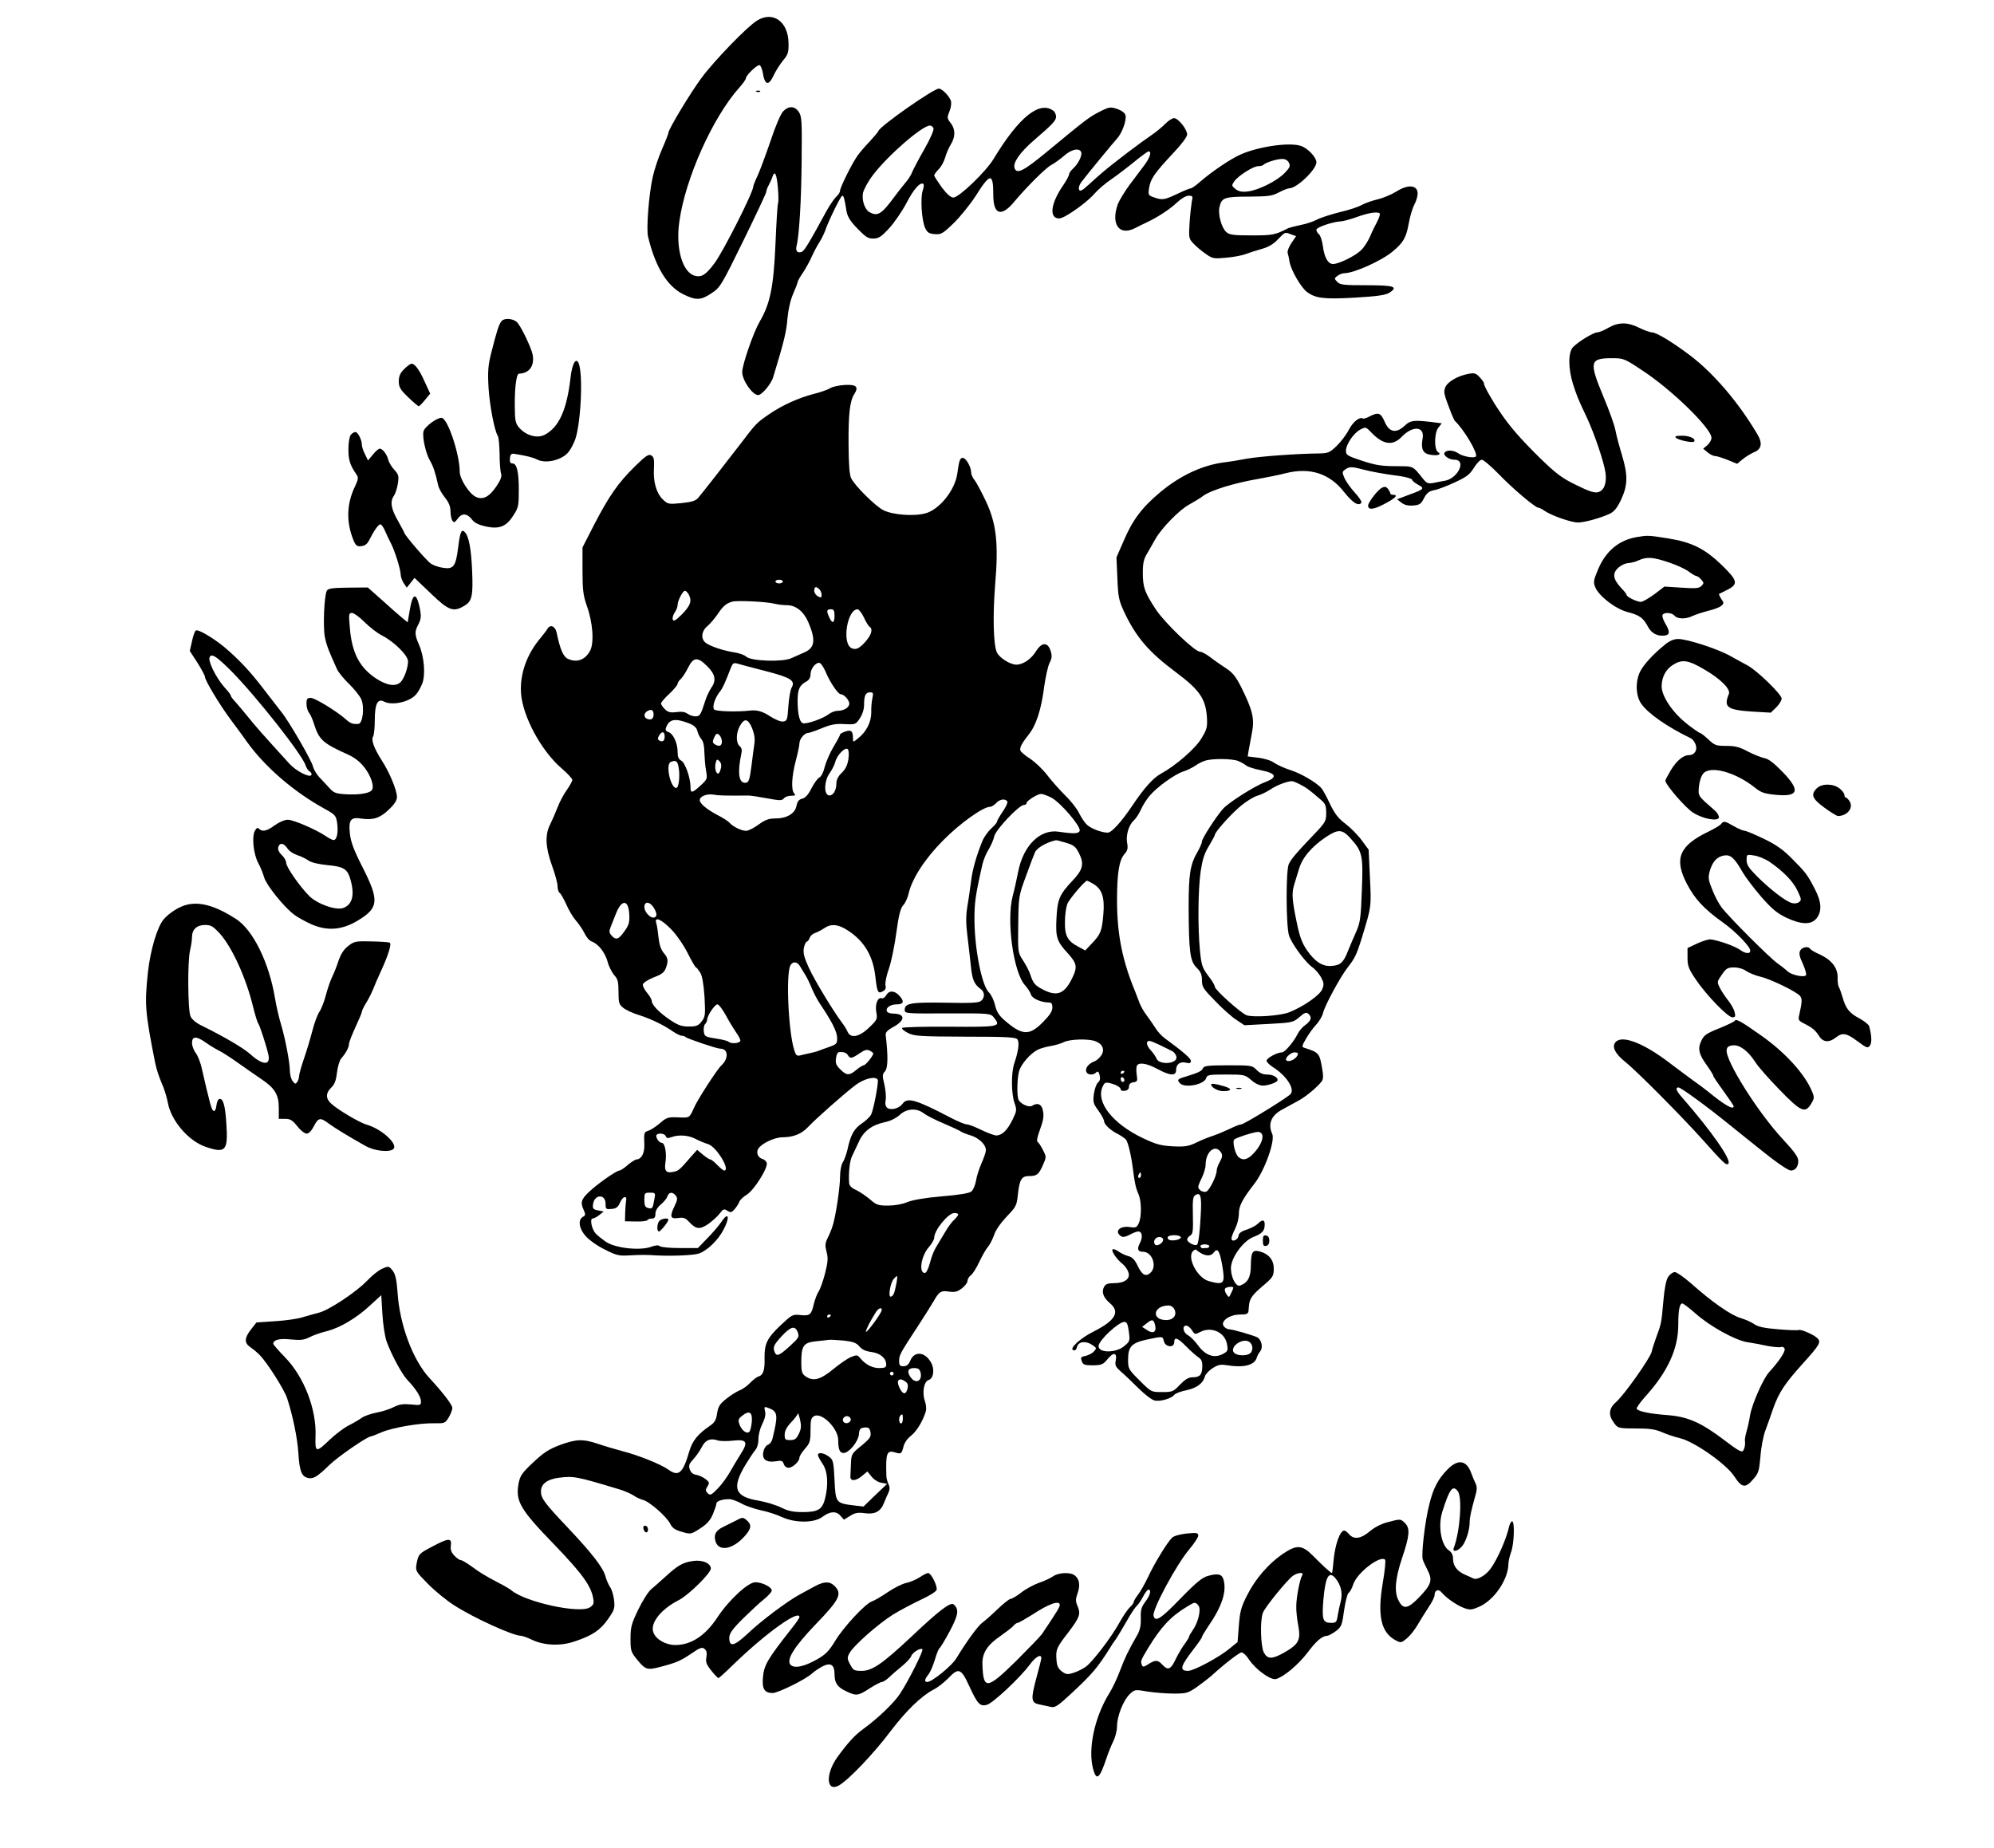 <?xml version="1.0" standalone="no"?>
<!DOCTYPE svg PUBLIC "-//W3C//DTD SVG 20010904//EN"
 "http://www.w3.org/TR/2001/REC-SVG-20010904/DTD/svg10.dtd">
<svg version="1.0" xmlns="http://www.w3.org/2000/svg"
 width="1080pt" height="1001pt" viewBox="0 0 1080 1001"
 preserveAspectRatio="xMidYMid meet">

<g transform="translate(0,1001) scale(0.1,-0.1)"
fill="#000000" stroke="none">
<path d="M4101 9899 c-53 -32 -230 -215 -300 -309 -60 -80 -181 -281 -181
-300 0 -5 -15 -44 -34 -87 -19 -43 -42 -112 -51 -153 -21 -96 -35 -279 -25
-322 40 -165 103 -268 191 -312 69 -34 95 -33 153 6 46 30 53 41 172 284 68
139 124 258 124 264 0 7 6 24 14 38 8 15 17 35 20 45 12 37 23 14 29 -59 4
-42 4 -80 1 -85 -3 -5 -9 -105 -14 -222 -10 -234 -29 -323 -87 -422 -32 -55
-93 -231 -93 -270 0 -45 55 -124 86 -125 20 0 71 60 82 98 59 193 72 248 77
317 5 51 16 99 31 134 13 29 24 58 24 63 0 5 13 28 29 51 15 23 38 64 49 90
12 26 30 60 40 75 10 15 24 43 31 62 18 53 85 190 93 190 8 0 12 -16 23 -84 5
-29 20 -54 59 -94 45 -46 58 -55 87 -54 28 0 43 10 86 57 28 31 70 92 93 136
38 74 74 114 91 103 4 -2 3 -18 -3 -35 -14 -39 -6 -165 13 -204 11 -24 21 -31
52 -33 34 -3 43 2 102 59 36 35 90 102 121 150 78 124 94 124 94 2 0 -107 44
-120 114 -35 65 78 172 185 201 199 17 9 47 31 68 49 39 35 83 45 93 20 7 -18
-17 -65 -45 -90 -12 -11 -21 -25 -21 -31 0 -7 -15 -35 -33 -61 -57 -83 -73
-155 -39 -173 14 -7 27 -5 50 7 57 32 127 85 161 124 18 21 59 56 90 77 31 21
87 64 125 95 38 31 72 56 77 56 18 0 8 -33 -23 -75 -18 -24 -55 -73 -82 -109
-26 -36 -54 -82 -62 -103 -38 -108 8 -172 93 -129 15 8 44 22 63 31 58 27 126
71 166 109 22 21 48 36 62 36 22 0 24 -3 17 -32 -3 -18 -9 -71 -12 -116 -5
-81 -4 -85 23 -113 15 -16 45 -41 66 -55 35 -25 43 -26 108 -20 38 3 87 12
107 20 21 8 60 20 88 28 33 9 62 25 86 51 41 42 38 41 73 27 l26 -9 -25 -37
c-14 -21 -23 -44 -21 -53 3 -9 8 -32 11 -51 9 -46 60 -134 92 -160 47 -36 93
-42 264 -32 120 7 166 14 185 27 49 32 25 40 -124 40 -123 0 -144 2 -159 18
-17 18 -17 19 1 33 11 8 27 14 36 14 53 0 202 67 262 117 59 49 74 75 88 152
6 36 20 83 31 104 11 20 19 49 17 65 -5 41 -55 43 -116 4 -26 -16 -71 -35
-101 -42 -30 -7 -69 -21 -85 -30 -17 -10 -70 -28 -119 -39 -48 -12 -104 -30
-125 -41 -21 -11 -61 -24 -89 -29 -29 -6 -60 -14 -70 -19 -66 -34 -81 -37
-193 -37 -100 0 -121 3 -138 18 -26 23 -46 97 -37 135 11 51 26 57 159 57 105
1 126 3 163 23 23 12 48 22 56 22 41 0 147 102 147 141 0 27 -47 77 -85 89
-62 20 -225 -3 -324 -46 -57 -25 -161 -96 -224 -151 -20 -18 -42 -33 -47 -33
-5 0 -39 -13 -73 -30 -71 -33 -80 -35 -127 -19 -31 11 -32 13 -26 52 8 49 29
79 128 185 45 47 78 91 78 103 0 28 -48 89 -71 89 -10 0 -32 -14 -48 -31 -17
-17 -49 -44 -73 -60 -62 -42 -202 -148 -262 -199 -17 -14 -52 -45 -78 -69 -38
-35 -49 -40 -54 -27 -3 8 2 26 13 40 35 46 171 211 192 234 27 28 54 100 47
128 -4 13 -20 25 -45 34 -37 12 -44 11 -95 -15 -57 -29 -75 -43 -277 -210
-135 -112 -172 -131 -184 -95 -9 30 29 84 106 151 99 85 119 106 119 127 0 11
-6 24 -12 30 -75 60 -188 -30 -326 -258 -41 -69 -188 -210 -218 -210 -14 0
-35 18 -63 55 -22 31 -41 60 -41 65 0 5 11 20 24 33 14 14 29 42 35 63 6 22
20 54 31 72 26 42 25 82 -1 116 -20 25 -20 29 -6 64 9 22 11 45 7 57 -11 28
-48 65 -65 65 -29 0 -317 -202 -327 -229 -1 -5 -23 -31 -48 -58 -25 -26 -56
-62 -68 -80 -29 -42 -92 -169 -92 -186 0 -8 -9 -22 -20 -32 -11 -10 -36 -46
-54 -79 -95 -175 -120 -215 -133 -220 -23 -9 -35 4 -29 30 15 57 26 245 28
465 2 210 1 238 -15 262 -22 34 -56 35 -86 3 -13 -14 -42 -82 -67 -158 -25
-73 -56 -157 -69 -186 -14 -29 -25 -57 -25 -62 0 -31 -159 -345 -208 -413 -48
-65 -71 -80 -107 -71 -69 17 -107 150 -85 297 33 233 181 562 324 722 20 22
36 45 36 51 0 16 62 75 74 71 6 -2 13 -19 17 -38 11 -72 32 -77 60 -16 11 23
33 58 50 79 27 32 31 44 30 93 -1 117 -83 177 -170 124z m955 -584 c4 -8 -18
-58 -49 -112 -31 -54 -60 -110 -66 -124 -5 -15 -22 -42 -38 -60 -16 -19 -42
-52 -58 -74 -70 -95 -91 -108 -134 -85 -27 14 -44 64 -37 104 4 19 27 62 52
95 80 107 269 271 311 271 8 0 16 -7 19 -15z m1925 -186 c9 -18 6 -26 -23 -56
-41 -43 -143 -94 -200 -100 -32 -4 -49 0 -66 13 -22 18 -22 20 -6 43 22 30
102 81 129 81 12 0 25 3 29 8 12 12 69 30 98 31 18 1 31 -6 39 -20z m492 -275
c3 -4 -3 -23 -13 -43 -11 -20 -29 -56 -39 -81 -11 -25 -32 -59 -48 -74 -30
-31 -121 -76 -153 -76 -27 0 -47 35 -55 97 -4 29 -13 57 -21 64 -8 6 -14 17
-14 25 0 13 89 43 132 45 12 0 52 11 88 24 65 23 111 30 123 19z"/>
<path d="M4098 9513 c7 -3 16 -2 19 1 4 3 -2 6 -13 5 -11 0 -14 -3 -6 -6z"/>
<path d="M2717 8271 c-15 -17 -26 -53 -57 -175 -16 -64 -19 -98 -14 -185 6
-97 32 -234 51 -264 4 -6 8 -50 9 -97 0 -47 4 -94 8 -105 5 -15 -2 -35 -26
-70 -39 -58 -75 -75 -113 -55 -36 19 -85 97 -85 135 0 90 -61 278 -95 291 -20
8 -94 -45 -101 -72 -8 -31 12 -121 36 -161 17 -30 27 -59 44 -134 3 -14 19
-43 36 -64 21 -26 30 -49 30 -74 0 -20 5 -43 10 -51 9 -13 13 -11 30 12 24 31
51 28 79 -9 13 -16 37 -27 74 -35 72 -15 110 0 148 61 27 41 29 53 29 137 0
101 -11 144 -35 144 -12 0 -15 8 -13 28 2 21 8 26 23 24 64 -10 103 -20 122
-30 30 -16 76 -15 120 3 41 18 57 34 83 91 36 75 51 379 22 431 -15 26 -34
-12 -42 -84 -20 -174 -63 -268 -140 -308 -39 -20 -95 -6 -133 33 -22 23 -27
38 -28 87 -4 115 6 210 22 211 56 2 85 42 74 103 -8 40 -67 162 -87 178 -24
19 -67 21 -81 4z"/>
<path d="M8712 8235 c-23 -14 -51 -25 -60 -25 -20 0 -100 -48 -131 -79 -28
-28 -28 -115 -1 -202 23 -69 22 -69 74 -179 43 -92 94 -244 102 -302 7 -56 -8
-96 -41 -104 -19 -5 -50 5 -118 39 -77 37 -108 61 -193 143 -106 104 -168 175
-220 253 -44 64 -89 145 -86 153 1 4 -9 19 -23 34 -21 23 -29 25 -62 19 -58
-11 -113 -43 -125 -73 -10 -27 -9 -33 33 -142 8 -19 16 -37 19 -40 49 -46 125
-174 114 -192 -8 -12 -72 -1 -98 18 -25 17 -62 18 -72 2 -9 -14 23 -38 53 -38
70 0 18 -106 -57 -115 -8 -1 -32 -6 -52 -10 -31 -6 -39 -3 -55 15 -65 80 -52
74 -154 75 -76 0 -111 6 -181 29 -81 27 -88 31 -88 55 0 34 43 97 79 115 27
14 29 14 57 -15 64 -68 117 -76 166 -25 61 63 126 57 113 -10 -10 -56 2 -81
42 -87 40 -7 63 1 42 14 -22 13 -21 104 1 132 l19 24 -62 8 c-89 10 -108 8
-137 -19 -47 -45 -85 -39 -110 19 -21 49 -34 54 -81 30 -16 -9 -33 -14 -37
-12 -18 11 -53 -17 -76 -60 -13 -26 -43 -66 -66 -88 -37 -36 -46 -40 -93 -41
-119 -1 -327 -16 -397 -29 -41 -8 -97 -17 -125 -20 -115 -16 -233 -71 -341
-161 -98 -82 -150 -150 -198 -264 l-39 -89 5 -113 c4 -101 8 -120 36 -181 65
-138 133 -218 282 -329 127 -95 160 -142 167 -243 3 -54 0 -65 -30 -115 -33
-55 -139 -147 -218 -190 -43 -23 -92 -78 -157 -175 -57 -85 -111 -145 -132
-145 -33 0 -91 22 -113 43 -13 12 -31 40 -42 62 -10 22 -43 65 -74 95 -31 31
-76 81 -100 113 -24 31 -65 70 -91 87 -27 17 -50 37 -53 44 -6 15 7 40 46 89
39 49 67 135 82 254 8 56 21 116 30 133 13 26 14 38 5 66 -16 48 -48 46 -79
-4 -26 -42 -70 -72 -106 -72 -35 0 -95 39 -107 69 -18 48 -21 201 -8 364 19
224 7 332 -51 454 -23 48 -50 99 -60 112 -11 13 -19 32 -19 43 0 28 -28 78
-45 78 -16 0 -20 -14 -30 -85 -12 -89 -96 -194 -171 -215 -63 -18 -180 -9
-230 17 -43 22 -150 128 -173 171 -10 18 -14 71 -15 186 -1 167 7 235 32 273
24 38 10 51 -52 48 -31 -2 -66 -9 -78 -17 -13 -8 -54 -23 -92 -32 -80 -21
-170 -61 -241 -110 -68 -47 -70 -49 -155 -161 -96 -125 -205 -264 -228 -291
-14 -17 -35 -23 -91 -29 -70 -7 -74 -6 -101 20 -35 34 -53 96 -48 170 2 46 0
60 -14 68 -14 9 -29 0 -88 -58 -92 -90 -141 -161 -221 -315 l-64 -125 0 -125
c0 -106 4 -135 23 -190 33 -90 41 -202 18 -245 -27 -50 -72 -66 -121 -43 -24
11 -42 53 -60 141 -7 35 -35 47 -49 22 -6 -10 -23 -32 -37 -49 -76 -89 -114
-197 -107 -301 9 -125 109 -311 219 -406 33 -28 59 -57 59 -63 0 -7 -14 -32
-30 -55 -17 -23 -39 -65 -50 -94 -11 -28 -29 -70 -40 -92 -29 -56 -26 -124 10
-224 17 -46 30 -96 30 -112 0 -15 5 -31 11 -35 6 -3 22 -32 36 -62 13 -31 37
-71 53 -89 16 -18 36 -48 46 -68 9 -20 27 -41 40 -45 36 -14 71 -59 85 -109 6
-25 23 -57 35 -72 20 -21 24 -36 24 -91 0 -60 3 -69 26 -87 15 -12 54 -30 88
-40 66 -21 136 -56 184 -90 17 -11 37 -21 44 -21 8 0 18 -3 21 -7 10 -9 169
-63 188 -63 44 0 47 -53 6 -91 -23 -21 -129 -185 -148 -229 -25 -56 -24 -55
-86 -52 -54 2 -62 0 -98 -31 -22 -19 -50 -37 -62 -41 -25 -8 -26 -10 -23 -77
1 -46 -16 -78 -43 -79 -7 -1 -28 -14 -47 -30 -19 -17 -39 -30 -45 -30 -16 0
-123 -75 -167 -118 -41 -39 -45 -56 -26 -97 10 -23 10 -28 -5 -36 -28 -16 -21
-64 15 -104 17 -20 63 -53 102 -72 60 -31 79 -36 126 -33 78 4 98 4 160 0 86
-4 201 1 227 11 46 17 103 73 132 129 36 68 27 100 -11 43 -14 -21 -49 -62
-77 -90 l-51 -53 -98 0 c-54 0 -103 5 -108 10 -7 7 -23 6 -50 -4 -62 -21 -194
-6 -244 29 -21 15 -45 34 -54 44 -21 23 -33 81 -16 81 6 0 23 8 36 19 l24 19
-31 6 c-26 5 -30 10 -27 32 6 56 68 59 68 4 0 -29 2 -31 33 -28 25 2 35 10 46
36 15 34 39 39 32 6 -2 -10 -4 -39 -5 -64 l-1 -45 58 -1 c31 -1 60 2 63 7 3 5
14 9 25 9 14 0 19 7 19 26 0 16 11 35 29 50 17 14 33 34 36 44 8 24 28 26 45
4 11 -13 10 -23 -8 -60 -26 -54 -21 -68 23 -61 26 4 38 0 56 -20 39 -42 59
-44 106 -12 22 16 50 41 61 56 19 25 23 27 42 15 18 -11 23 -10 40 10 11 13
22 31 25 40 3 9 22 27 41 38 39 25 114 144 107 171 -3 9 -13 19 -24 22 -24 6
-35 35 -22 55 17 28 86 61 129 62 60 0 105 18 139 54 42 45 200 185 259 229
47 35 107 50 120 29 6 -11 -22 -162 -36 -189 -6 -12 -29 -34 -50 -48 -42 -28
-61 -62 -78 -142 -6 -26 -18 -58 -26 -70 -8 -12 -14 -46 -14 -76 0 -60 -25
-226 -42 -272 -5 -16 -17 -45 -26 -62 -13 -27 -14 -40 -5 -74 9 -33 7 -55 -8
-115 -10 -40 -26 -85 -35 -99 -9 -13 -20 -44 -26 -67 -13 -59 -21 -66 -72 -61
-43 5 -46 3 -110 -57 -72 -69 -86 -99 -85 -176 2 -64 -7 -91 -31 -99 -11 -3
-32 -19 -47 -35 -15 -16 -41 -35 -58 -41 -16 -7 -49 -27 -72 -46 -34 -27 -43
-41 -49 -78 -5 -36 -13 -50 -38 -67 -66 -45 -95 -81 -112 -137 -35 -121 -58
-141 -114 -101 -40 29 -163 78 -245 99 -38 10 -99 28 -134 40 -84 28 -119 27
-209 -6 -60 -23 -88 -41 -144 -94 -61 -57 -71 -72 -79 -113 -18 -97 7 -140
194 -333 150 -156 198 -222 210 -290 5 -28 2 -36 -18 -49 -55 -36 -348 28
-425 92 -8 7 -40 26 -70 41 -81 43 -100 55 -149 91 -24 17 -49 32 -56 32 -6 0
-22 11 -34 24 -17 18 -22 33 -19 55 6 42 -13 41 -99 -5 -75 -39 -77 -42 -87
-96 -6 -36 -4 -40 61 -106 37 -38 102 -91 143 -117 109 -70 317 -164 361 -165
8 0 34 -9 57 -20 67 -33 157 -37 233 -11 97 32 140 61 182 121 35 50 38 59 33
103 -3 26 -12 57 -21 70 -8 12 -20 38 -25 57 -13 49 -71 124 -203 264 -129
136 -147 161 -147 198 0 40 34 66 97 74 81 10 96 7 328 -63 27 -8 61 -23 75
-32 14 -10 37 -21 52 -25 35 -8 128 -90 148 -129 11 -23 27 -34 63 -44 48 -14
49 -14 99 18 37 24 55 44 69 77 10 24 19 50 19 57 0 14 30 25 70 25 14 0 43
-11 65 -23 22 -13 70 -29 105 -37 36 -7 88 -24 115 -37 73 -33 176 -33 221 2
40 30 74 32 97 4 l18 -20 33 20 c26 17 43 20 79 15 56 -8 88 9 106 58 7 18 18
43 24 55 7 17 7 29 -1 45 -6 13 -11 32 -11 43 -4 123 2 141 44 129 36 -11 38
-9 48 28 5 23 21 46 42 62 30 24 64 79 80 133 3 13 1 38 -6 56 -15 44 -5 104
20 112 29 9 35 62 11 100 -34 55 -89 57 -110 4 -9 -20 -19 -29 -36 -29 -20 0
-24 5 -24 29 0 31 4 39 103 190 34 52 72 113 85 135 29 51 39 57 84 50 29 -4
43 -1 67 17 17 13 31 31 31 40 0 10 8 24 18 31 10 7 31 40 46 73 16 33 36 69
46 80 10 11 25 40 34 65 9 28 36 66 69 101 50 52 54 59 60 118 9 82 20 101 60
101 43 0 53 8 76 60 19 43 19 44 0 81 -10 21 -23 40 -29 44 -6 3 -2 26 10 58
23 64 26 84 17 119 -8 29 -29 36 -56 19 -18 -12 -66 11 -75 34 -9 25 -7 116 4
154 11 38 61 95 100 115 14 7 45 16 69 20 24 4 56 13 72 21 32 17 135 20 173
5 38 -14 51 -46 31 -76 -9 -14 -26 -29 -38 -33 -31 -12 -51 -37 -43 -56 6 -18
37 -20 53 -4 9 9 14 5 19 -15 4 -19 2 -31 -9 -39 -8 -7 -18 -34 -22 -61 -6
-44 -4 -53 24 -91 17 -24 31 -50 31 -57 0 -18 35 -51 76 -71 17 -9 36 -22 43
-30 11 -15 28 -84 37 -157 9 -73 16 -106 30 -137 17 -38 18 -123 2 -158 -11
-24 -16 -26 -49 -21 -45 7 -78 -16 -58 -40 15 -18 27 -18 63 1 15 8 34 15 41
15 21 0 26 -29 10 -61 -18 -34 -13 -49 16 -49 50 0 78 -80 40 -114 -25 -23
-46 -12 -70 40 -15 31 -29 45 -48 50 -16 4 -40 15 -54 25 -14 10 -29 16 -33
12 -8 -9 22 -53 52 -77 13 -10 28 -30 33 -45 14 -36 -18 -61 -77 -61 -33 0
-46 -5 -54 -20 -15 -28 -4 -58 31 -88 57 -47 31 -94 -86 -153 -74 -37 -135
-93 -112 -102 10 -4 17 3 21 19 8 29 49 33 84 8 22 -15 22 -17 7 -34 -9 -10
-29 -20 -45 -24 -26 -5 -28 -8 -21 -28 7 -20 15 -23 61 -23 47 1 55 4 80 35
31 38 52 34 43 -10 -5 -25 0 -34 27 -58 18 -15 60 -55 94 -89 34 -34 73 -64
88 -68 30 -8 91 9 108 30 6 8 36 19 66 25 56 12 91 38 100 75 3 11 21 31 41
44 31 20 43 22 82 16 87 -14 145 1 157 39 3 11 12 28 19 36 18 21 8 66 -18 78
-31 13 -131 42 -149 42 -9 0 -22 7 -29 16 -22 26 29 64 87 64 35 0 44 4 46 18
1 9 2 24 3 32 3 36 19 58 75 105 54 46 59 53 59 93 1 47 -27 81 -77 94 -38 10
-46 -4 -47 -75 0 -64 -16 -94 -58 -110 -22 -8 -48 40 -50 91 -2 56 64 149 121
172 48 18 62 33 62 68 0 27 -13 28 -37 4 -10 -10 -37 -24 -60 -32 -30 -9 -43
-19 -45 -34 -3 -23 -38 -36 -38 -14 0 8 9 31 20 53 11 22 20 57 20 80 0 43 17
77 86 166 55 72 111 230 95 267 -25 54 -6 101 55 133 24 13 62 34 84 46 39 20
101 71 128 105 10 13 11 30 1 83 -12 69 -18 76 -92 99 -17 6 -17 8 5 47 13 23
37 58 55 77 18 19 35 48 39 65 8 38 93 195 132 245 40 51 50 71 79 165 51 167
51 165 43 325 l-7 150 -37 50 c-20 28 -59 67 -87 89 -39 29 -59 54 -85 108
-18 39 -39 77 -46 85 -26 31 -113 82 -169 99 -31 10 -70 28 -87 39 -17 13 -54
24 -87 28 l-57 7 5 31 c3 17 11 61 18 97 15 76 4 122 -58 247 -29 57 -46 79
-82 102 -25 17 -64 43 -85 60 -21 16 -46 30 -56 30 -28 0 -190 155 -238 227
-62 94 -72 122 -72 200 0 54 5 76 25 108 13 22 33 57 44 77 32 57 130 157 180
184 25 14 61 35 79 49 41 30 169 69 291 90 51 9 121 23 155 32 131 33 238 -1
317 -103 47 -59 79 -78 93 -56 3 5 -13 29 -35 53 -22 24 -47 59 -56 78 -14 32
-14 36 3 48 21 16 36 16 89 2 53 -14 125 -27 204 -37 36 -5 67 -14 69 -20 2
-7 17 -19 34 -28 36 -19 32 -24 -51 -54 l-64 -24 23 -18 c16 -13 36 -18 64
-16 35 3 43 8 59 40 15 28 28 38 54 43 19 3 69 22 112 42 65 30 82 43 104 79
15 24 34 44 43 44 9 0 51 -36 93 -79 75 -78 197 -181 214 -181 5 0 21 -8 35
-18 37 -25 143 -62 179 -62 34 0 122 24 171 47 25 12 41 31 63 78 36 78 37
131 4 241 -14 46 -30 105 -35 133 -5 27 -34 109 -65 182 -79 190 -75 209 47
209 62 0 67 -2 163 -66 161 -105 375 -315 375 -365 0 -12 -10 -29 -22 -40
l-23 -19 24 -20 c13 -11 31 -20 41 -20 9 0 40 -10 68 -21 l51 -21 29 24 c16
13 43 30 61 38 43 17 49 49 19 99 -103 174 -238 331 -365 427 -97 73 -182 124
-206 124 -10 0 -41 11 -69 25 -62 31 -111 31 -166 0z m-4472 -1375 c0 -5 -9
-10 -20 -10 -11 0 -20 5 -20 10 0 6 9 10 20 10 11 0 20 -4 20 -10z m198 -42
c7 -7 12 -20 12 -30 0 -16 -3 -17 -20 -8 -11 6 -20 20 -20 30 0 23 10 26 28 8z
m-708 -27 c19 -36 10 -60 -35 -107 -34 -34 -47 -42 -51 -30 -3 8 1 25 10 38 9
12 16 31 16 41 0 23 28 77 40 77 5 0 14 -9 20 -19z m465 -51 c17 -4 47 -8 67
-8 49 0 91 -34 116 -92 41 -96 36 -138 -20 -163 -18 -8 -50 -22 -72 -32 -48
-22 -217 -16 -244 8 -9 9 -35 18 -57 22 -71 11 -147 37 -167 57 -24 24 -17 63
16 89 12 10 35 37 52 61 30 45 46 59 79 69 25 8 189 0 230 -11z m325 -65 c0
-41 -12 -45 -28 -10 -17 36 -15 45 8 45 16 0 20 -7 20 -35z m159 -9 c11 -25
25 -47 31 -51 18 -11 11 -40 -17 -74 -36 -43 -58 -54 -82 -41 -52 27 -22 210
34 210 7 0 22 -20 34 -44z m-848 -265 c44 -44 50 -77 20 -119 -10 -15 -24 -45
-31 -67 -25 -78 -29 -85 -53 -85 -13 0 -32 6 -43 14 -13 10 -33 13 -60 9 -34
-4 -46 -1 -63 16 -11 11 -21 25 -21 31 0 5 20 29 45 52 25 23 45 48 45 54 0 6
7 17 16 25 8 7 27 34 40 61 30 60 52 62 105 9z m313 -25 c139 -36 165 -52 144
-90 -7 -11 -15 -57 -18 -101 -5 -74 -7 -80 -28 -83 -13 -2 -42 10 -69 27 -42
28 -73 37 -113 32 -72 -8 -183 -4 -192 6 -12 15 5 65 32 98 14 18 26 43 61
134 8 18 14 22 32 17 12 -4 80 -22 151 -40z m327 -3 c24 -58 68 -123 82 -123
18 0 47 -32 47 -51 0 -21 -29 -39 -63 -39 -13 0 -35 -8 -48 -18 -32 -25 -123
-56 -141 -49 -18 7 -28 51 -28 126 1 59 11 80 48 100 14 8 22 21 22 38 0 29
25 63 47 63 7 0 23 -21 34 -47z m254 -145 c-4 -18 -7 -53 -6 -77 0 -51 -26
-104 -70 -139 -28 -23 -29 -23 -29 -4 0 42 -9 51 -41 40 -16 -5 -29 -13 -29
-17 0 -4 -16 -34 -36 -67 -19 -32 -40 -81 -47 -107 -6 -28 -18 -52 -29 -58
-10 -5 -29 -32 -43 -59 -17 -34 -33 -52 -50 -56 -18 -4 -26 -15 -31 -38 -7
-42 -52 -69 -113 -69 -37 0 -56 -7 -92 -33 -26 -19 -56 -34 -68 -34 -26 0 -72
23 -90 44 -7 8 -36 27 -64 41 -59 31 -97 63 -97 81 0 21 39 36 74 30 26 -5 61
-6 191 -5 11 0 56 -7 100 -15 69 -13 81 -13 91 0 6 8 24 14 40 14 22 0 25 3
16 12 -18 18 -14 93 8 177 11 41 20 84 20 95 0 23 27 56 47 56 7 0 41 12 75
26 49 20 74 25 122 22 59 -3 61 -2 83 31 14 21 23 49 23 72 0 51 8 69 32 69
18 0 19 -4 13 -32z m-1185 -88 c0 -23 -13 -32 -34 -24 -21 8 -20 31 1 43 22
12 33 5 33 -19z m187 -46 c32 -12 45 -24 50 -43 3 -14 13 -34 22 -45 10 -11
16 -37 16 -70 1 -28 4 -72 9 -99 8 -46 7 -48 -30 -82 -46 -42 -54 -43 -54 -7
0 48 -29 131 -50 142 -15 8 -20 21 -20 49 0 46 -24 98 -50 106 -13 4 -17 12
-13 23 17 47 48 53 120 26z m347 -29 c12 -31 16 -58 12 -83 -3 -20 -10 -72
-15 -114 -11 -85 -15 -98 -36 -98 -34 0 -41 57 -20 156 5 21 2 34 -9 43 -21
18 -20 72 2 110 24 43 44 39 66 -14z m-474 -45 c0 -23 -12 -31 -29 -21 -10 7
-10 12 0 29 15 24 29 20 29 -8z m310 -26 c0 -25 -15 -30 -39 -15 -12 8 -13 14
-3 36 10 22 15 25 27 15 8 -7 15 -23 15 -36z m685 -97 c-5 -31 -16 -54 -36
-73 -20 -19 -29 -38 -29 -59 0 -40 -22 -70 -44 -62 -25 10 -21 81 8 120 13 18
26 45 30 60 9 37 54 83 68 69 5 -5 7 -28 3 -55z m-691 -50 c-3 -15 -10 -27
-14 -27 -13 0 -20 30 -14 57 6 21 8 23 21 10 9 -9 12 -23 7 -40z m2803 41 c15
-6 35 -18 44 -25 8 -7 44 -18 79 -25 84 -17 91 -38 23 -64 -57 -21 -199 -111
-229 -145 -38 -43 -114 -161 -114 -177 0 -8 -11 -34 -24 -56 -40 -69 -48 -120
-48 -301 1 -242 8 -292 43 -326 22 -22 29 -37 29 -68 0 -37 7 -47 73 -114 39
-41 91 -87 115 -102 l42 -28 132 7 c127 7 132 8 166 37 27 24 37 28 48 18 21
-18 17 -36 -15 -60 -16 -11 -35 -33 -42 -48 -23 -46 -70 -101 -86 -101 -25 0
-83 -31 -83 -45 0 -7 15 -22 33 -34 77 -48 125 -124 94 -150 -39 -32 -250
-161 -264 -161 -8 0 -36 -11 -62 -24 -26 -12 -65 -29 -86 -36 -22 -7 -64 -23
-92 -37 -45 -22 -64 -25 -130 -22 -67 4 -90 10 -166 46 -160 77 -251 192 -216
275 10 23 15 27 38 22 37 -9 61 -23 61 -35 0 -6 10 -9 23 -7 14 2 22 10 22 23
0 13 8 21 24 23 21 3 23 8 18 38 -3 20 -3 42 0 50 8 22 53 16 112 -16 68 -37
101 -39 101 -6 0 32 22 48 54 40 20 -5 26 -2 26 10 0 13 -41 49 -142 123 -17
12 -39 37 -50 55 -11 18 -33 49 -47 68 -15 19 -33 51 -40 70 -7 19 -17 44 -21
55 -71 171 -99 311 -100 493 0 154 11 224 42 258 15 17 18 30 13 57 -8 42 8
98 36 123 11 10 28 36 38 58 10 23 31 56 47 75 39 47 136 117 182 132 20 6 50
21 65 31 15 11 40 24 55 28 41 13 148 11 179 -2z m-3032 -31 c9 -44 2 -110
-10 -114 -31 -10 -63 128 -32 140 27 11 36 6 42 -26z m3365 -95 c34 -17 52
-30 113 -83 26 -22 30 -33 30 -73 0 -44 -3 -50 -74 -124 -84 -88 -113 -121
-128 -151 -17 -30 -16 -341 1 -389 15 -45 88 -144 126 -171 16 -11 36 -35 47
-54 16 -30 17 -39 6 -66 -14 -32 -98 -91 -176 -123 -47 -20 -197 -30 -233 -17
-32 12 -172 138 -172 154 0 8 -16 35 -36 60 -32 43 -37 56 -45 139 -12 126
-10 325 4 426 10 65 20 98 45 138 17 29 32 56 32 60 0 15 83 108 138 155 31
26 73 52 92 57 19 5 51 21 71 34 32 22 84 42 114 45 6 1 26 -7 45 -17z m-1346
-72 c47 -24 159 -153 154 -179 -4 -17 -31 -18 -113 -6 -101 16 -192 -74 -220
-215 -8 -41 -21 -101 -30 -133 -35 -134 4 -417 68 -485 13 -15 28 -37 31 -49
7 -22 56 -43 99 -43 12 0 17 -8 17 -27 0 -20 -15 -43 -52 -80 -74 -75 -113
-72 -211 14 -26 23 -40 45 -48 80 -6 26 -21 57 -33 68 -37 35 -76 226 -78 385
-1 97 4 136 43 308 5 23 20 59 33 80 13 21 27 53 31 72 8 36 134 170 161 170
8 0 14 5 14 10 0 13 60 50 79 50 8 0 33 -9 55 -20z m-238 -21 c3 -6 -8 -31
-25 -55 -17 -25 -31 -49 -31 -54 0 -6 -14 -22 -31 -37 -17 -16 -37 -44 -46
-63 -33 -80 -56 -159 -63 -220 -5 -36 -13 -97 -20 -136 -9 -55 -9 -93 0 -165
6 -52 15 -126 19 -166 7 -70 18 -95 54 -121 21 -16 22 -45 1 -63 -13 -11 -55
-13 -194 -10 -187 3 -220 -3 -220 -39 0 -20 7 -20 232 -19 230 1 233 0 251
-22 40 -50 33 -52 -240 -50 -139 1 -254 -2 -257 -7 -3 -5 12 -17 32 -27 33
-17 65 -19 310 -20 230 0 274 -3 283 -15 11 -17 5 -64 -17 -128 -18 -54 -17
-165 1 -217 13 -37 12 -42 -11 -90 -28 -57 -57 -85 -88 -85 -11 0 -48 14 -81
30 -33 16 -68 30 -79 30 -10 0 -48 16 -85 35 -193 101 -237 113 -263 76 -18
-25 -64 -37 -83 -21 -9 8 -12 22 -8 42 3 16 0 54 -7 84 -12 48 -11 56 4 72 15
18 17 79 3 197 -1 13 10 25 37 40 70 37 72 74 4 75 -15 0 -30 5 -33 10 -12 19
16 40 51 40 39 0 44 16 14 48 -26 28 -56 28 -70 1 -7 -11 -17 -18 -24 -16 -21
8 -37 -30 -30 -74 7 -39 5 -43 -39 -85 -54 -52 -101 -60 -117 -21 -5 12 -18
33 -29 47 -47 62 -150 232 -180 298 -26 57 -32 81 -27 108 4 18 11 34 16 34 5
0 11 9 15 19 3 11 16 23 28 27 12 4 34 15 49 25 37 27 77 24 129 -10 89 -57
137 -137 150 -249 10 -88 14 -96 41 -81 14 7 18 17 14 32 -3 12 5 53 19 92 13
38 31 126 40 195 13 94 22 130 37 147 11 11 24 40 29 62 18 81 89 191 189 291
90 91 215 180 252 180 8 0 23 9 33 20 20 22 50 26 61 9z m1859 -200 c64 -71
69 -92 61 -282 -5 -146 -9 -174 -29 -220 -13 -29 -34 -78 -47 -110 -24 -62
-42 -77 -93 -79 -47 -2 -86 25 -128 85 -28 41 -40 74 -57 158 -24 116 -26 152
-13 195 5 16 16 54 26 85 18 64 69 123 149 177 65 42 86 41 131 -9z m-1551
-21 c51 -14 62 -22 81 -61 28 -56 20 -88 -35 -146 -72 -76 -83 -102 -88 -207
-5 -102 2 -123 63 -189 47 -52 51 -73 25 -127 -42 -90 -82 -108 -159 -69 -45
23 -55 35 -70 81 -6 19 -24 54 -40 78 -28 43 -28 43 -26 195 2 151 2 153 42
262 22 61 44 118 48 127 10 25 61 55 114 67 2 1 22 -4 45 -11z m157 -225 c48
-28 63 -74 55 -166 -8 -90 -14 -107 -63 -158 l-35 -37 -39 21 c-57 30 -73 60
-71 135 0 36 6 78 13 96 10 26 95 126 107 126 2 0 17 -8 33 -17z m-2513 -162
c3 -44 -1 -60 -23 -91 -33 -48 -48 -54 -71 -29 -16 18 -16 24 -5 52 7 18 18
46 25 63 31 83 69 85 74 5z m135 29 c18 -30 16 -50 -5 -50 -20 0 -48 33 -48
57 0 34 32 30 53 -7z m92 -113 c29 -30 68 -86 90 -130 21 -42 41 -77 45 -77 3
0 13 -13 23 -29 11 -19 18 -62 23 -132 5 -97 4 -106 -16 -132 -18 -23 -29 -27
-70 -27 -38 0 -58 7 -101 36 -58 39 -99 81 -99 103 0 7 -11 27 -25 43 -14 17
-25 38 -23 46 2 9 27 25 56 37 55 21 65 30 76 77 4 20 0 34 -18 55 -16 19 -25
46 -29 83 -3 30 -8 65 -12 78 -13 40 25 25 80 -31z m699 -202 c6 -11 19 -31
28 -46 9 -14 24 -45 34 -70 10 -24 29 -62 44 -84 66 -98 93 -152 94 -185 1
-33 -2 -36 -44 -51 -25 -9 -52 -18 -60 -22 -8 -3 -27 -8 -42 -11 -16 -3 -39
-9 -52 -12 -20 -5 -25 -1 -34 28 -32 98 -46 413 -21 459 13 24 38 21 53 -6z
m-404 -262 c17 -32 42 -73 55 -92 14 -19 25 -40 25 -47 0 -15 -51 -20 -64 -6
-4 4 -35 12 -69 17 -58 9 -62 12 -65 39 -2 16 1 33 7 39 6 6 11 17 11 23 0 22
41 84 56 84 7 0 27 -26 44 -57z m2422 -198 c9 -6 18 -19 20 -29 7 -39 -95 -47
-109 -8 -3 9 -17 29 -31 44 -14 15 -22 33 -19 42 5 13 15 11 64 -12 32 -15 65
-32 75 -37z m-1622 -11 c0 -12 -42 -64 -52 -64 -5 0 -23 -11 -40 -25 -38 -32
-53 -31 -87 3 -22 22 -27 34 -23 60 2 18 9 33 16 33 24 3 41 -3 49 -17 11 -19
21 -18 63 11 28 19 40 22 55 14 10 -5 19 -12 19 -15z m2300 -1 c-1 -23 -43
-49 -62 -37 -13 9 21 44 44 44 10 0 18 -3 18 -7z m-940 -97 c0 -3 -4 -8 -10
-11 -5 -3 -10 -1 -10 4 0 6 5 11 10 11 6 0 10 -2 10 -4z m0 -47 c0 -5 -4 -9
-10 -9 -5 0 -10 7 -10 16 0 8 5 12 10 9 6 -3 10 -10 10 -16z m-1087 -179 c14
-11 62 -36 108 -55 46 -20 88 -39 94 -44 5 -4 29 -14 53 -21 45 -14 82 -50 82
-80 0 -10 -11 -42 -24 -71 -13 -30 -27 -73 -30 -96 -4 -22 -15 -48 -24 -56
-11 -10 -65 -19 -162 -27 -93 -8 -160 -20 -188 -32 -26 -11 -68 -18 -103 -18
-53 0 -63 4 -96 33 -21 18 -55 41 -75 51 -26 11 -38 24 -39 39 -4 56 4 124 17
147 7 14 22 46 34 72 25 59 70 94 139 109 34 7 64 22 84 40 37 35 91 39 130 9z
m1833 -115 c9 -22 -11 -65 -47 -103 -33 -35 -59 -40 -83 -17 -17 18 -32 82
-21 93 9 9 106 41 128 41 10 1 20 -6 23 -14z m-3230 -9 c4 -11 12 -13 31 -5
39 14 91 11 131 -10 20 -11 51 -23 67 -28 45 -13 124 -143 87 -143 -5 0 -21
14 -37 30 -16 17 -33 30 -38 30 -5 0 -23 12 -40 26 l-31 26 -34 -38 c-58 -67
-66 -75 -89 -80 -43 -11 -56 2 -49 47 8 52 -2 109 -20 109 -15 0 -37 34 -27
44 12 11 44 6 49 -8z m3008 -89 c8 -13 7 -25 -6 -48 -10 -17 -18 -39 -18 -49
0 -29 -39 -107 -56 -114 -17 -7 -44 9 -44 26 0 5 9 28 20 50 11 23 20 54 20
69 0 73 54 115 84 66z m-434 -122 c0 -8 -4 -15 -10 -15 -5 0 -7 7 -4 15 4 8 8
15 10 15 2 0 4 -7 4 -15z m-2636 -132 c-9 -50 -11 -52 -34 -46 -16 4 -20 14
-20 44 0 37 2 39 30 39 30 0 31 -1 24 -37z m2960 -74 c-4 -90 -12 -157 -19
-169 -8 -13 -55 10 -55 26 0 7 8 17 17 22 14 8 16 25 14 110 -2 88 0 102 16
110 25 15 32 -8 27 -99z m-1314 -7 c0 -5 -10 -17 -21 -28 -12 -10 -35 -41 -51
-69 -16 -27 -38 -64 -48 -80 -11 -17 -26 -55 -33 -85 -9 -33 -20 -55 -28 -55
-34 0 -20 92 21 139 17 19 30 42 30 52 0 41 76 134 110 134 11 0 20 -4 20 -8z
m1205 -122 c7 -12 -39 -24 -61 -16 -8 3 -12 10 -9 16 8 13 62 13 70 0z m-95
-15 c0 -19 -36 -39 -45 -25 -11 18 3 40 25 40 11 0 20 -7 20 -15z m250 -35 c0
-5 -7 -10 -15 -10 -8 0 -18 0 -22 -1 -4 0 -9 4 -11 10 -2 6 8 11 22 11 14 0
26 -4 26 -10z m-43 -39 c30 -16 54 -14 68 6 20 26 31 8 45 -71 17 -100 10
-108 -73 -85 -61 17 -119 126 -86 162 8 8 16 11 19 7 3 -4 15 -12 27 -19z
m-1651 -158 c-11 -58 -16 -71 -30 -76 -17 -7 -5 74 15 96 20 23 22 21 15 -20z
m1824 -28 c0 -2 -5 -16 -12 -29 -11 -25 -11 -26 -25 -6 -8 11 -11 25 -8 30 6
10 45 14 45 5z m-320 -115 c17 -32 -4 -60 -43 -60 -82 0 -72 77 10 79 13 1 27
-8 33 -19z m-1589 -18 c-21 -39 -81 -116 -81 -105 0 12 26 62 56 109 18 26 40
23 25 -4z m-271 -16 c0 -3 -4 -8 -10 -11 -5 -3 -10 -1 -10 4 0 6 5 11 10 11 6
0 10 -2 10 -4z m1756 -52 c10 -38 -9 -51 -42 -29 l-28 18 23 18 c31 25 39 24
47 -7z m-142 -36 c7 -51 6 -53 -26 -80 -45 -37 -138 -37 -138 1 1 31 108 131
140 131 13 0 19 -12 24 -52z m342 7 c15 -24 17 -24 46 -9 60 31 134 -3 144
-68 6 -33 4 -38 -25 -53 -46 -23 -93 -6 -132 48 -17 23 -41 48 -55 55 -26 14
-33 52 -9 52 8 0 22 -11 31 -25z m-2135 -11 c9 -25 5 -31 -43 -75 -57 -52 -72
-58 -82 -33 -11 28 -6 38 38 87 50 53 72 59 87 21z m1983 -49 c8 -32 56 -37
56 -5 0 31 19 24 64 -22 23 -24 53 -50 66 -59 18 -12 23 -24 22 -54 -2 -43
-14 -55 -55 -55 -19 0 -39 -12 -66 -40 -36 -38 -41 -40 -97 -40 -58 0 -59 0
-121 62 -61 61 -63 64 -63 114 0 70 19 90 100 108 90 19 87 19 94 -9z m-1649
-28 c14 -17 34 -26 65 -30 48 -6 80 -34 80 -68 0 -15 -7 -19 -38 -19 -38 0
-74 19 -103 54 -15 18 -19 18 -49 6 -18 -7 -62 -37 -98 -67 -70 -57 -108 -67
-150 -37 -18 13 -22 25 -22 74 0 91 12 108 79 115 31 3 63 7 71 8 8 1 44 -1
80 -4 51 -6 68 -12 85 -32z m2111 25 c17 -11 22 -35 12 -54 -12 -25 -83 -25
-97 -1 -18 32 52 78 85 55z m-1780 -166 c11 -45 -25 -64 -52 -28 -24 31 -17
52 16 52 23 0 31 -5 36 -24z m-146 -6 c0 -5 -4 -10 -10 -10 -5 0 -10 5 -10 10
0 6 5 10 10 10 6 0 10 -4 10 -10z m64 -43 c13 -9 16 -20 11 -40 -9 -33 -25
-31 -43 6 -20 41 -3 59 32 34z m-730 -148 c38 -18 40 -40 10 -161 -3 -15 -14
-30 -24 -33 -10 -3 -22 -20 -25 -37 -10 -42 15 -61 67 -53 31 6 37 3 43 -14 3
-12 15 -21 26 -21 22 0 59 34 59 55 0 8 14 30 30 48 27 31 30 42 30 100 0 56
3 68 20 77 41 22 130 -67 130 -130 0 -50 8 -70 29 -70 29 0 79 61 83 100 2 29
7 35 29 38 20 2 28 -2 32 -18 8 -31 2 -40 -53 -85 -47 -38 -49 -43 -51 -92 -1
-29 -3 -61 -3 -70 -1 -27 28 -26 62 2 l30 25 22 -27 c12 -16 35 -31 53 -34
l32 -6 -64 -61 -64 -62 -51 6 c-99 12 -100 14 -106 137 -5 101 -7 110 -30 127
-27 21 -60 26 -60 9 0 -5 11 -27 25 -47 28 -41 33 -110 14 -188 -15 -60 -38
-74 -122 -74 -52 0 -79 6 -117 25 -26 13 -81 30 -122 37 -128 21 -146 68 -71
193 20 33 44 69 53 80 11 12 18 36 18 60 -1 22 9 59 21 83 14 27 19 51 15 67
-7 28 -5 29 30 14z m-102 -69 c-2 -25 -8 -49 -13 -55 -14 -14 -42 7 -54 40 -8
23 -6 30 14 46 39 32 57 21 53 -31z m255 -66 c-14 -28 -22 -34 -47 -34 -27 0
-30 3 -30 29 0 20 11 42 35 67 19 20 36 42 36 48 1 6 6 -8 12 -32 8 -35 7 -50
-6 -78z m563 81 c0 -14 -4 -25 -10 -25 -11 0 -14 33 -3 43 11 11 13 8 13 -18z
m-284 4 c9 -15 -11 -33 -30 -26 -9 4 -13 13 -10 22 7 17 30 20 40 4z m-636
-122 c76 8 84 -7 41 -74 -17 -27 -43 -70 -58 -97 -16 -28 -45 -68 -66 -89 -34
-35 -40 -38 -54 -25 -12 13 -13 19 -1 37 12 20 10 24 -12 41 -14 10 -36 20
-50 22 -16 2 -28 12 -34 29 -7 21 -4 30 19 55 15 16 36 46 46 66 20 39 47 50
87 36 12 -4 49 -5 82 -1z"/>
<path d="M6516 4225 c-6 -16 -24 -25 -93 -46 -46 -13 -50 -18 -31 -37 27 -27
132 -6 141 29 5 17 15 19 107 19 99 0 103 -1 137 -30 21 -19 45 -30 63 -30 30
0 80 18 80 30 0 16 -27 30 -57 30 -23 0 -41 8 -57 25 -23 24 -27 25 -154 25
-106 0 -131 -3 -136 -15z"/>
<path d="M6560 4136 c0 -16 37 -36 64 -36 50 0 52 13 4 27 -44 13 -68 16 -68
9z"/>
<path d="M6698 4113 c6 -2 18 -2 25 0 6 3 1 5 -13 5 -14 0 -19 -2 -12 -5z"/>
<path d="M2189 8011 c-22 -22 -29 -39 -29 -66 0 -32 8 -45 50 -86 28 -27 54
-49 58 -49 4 0 19 15 34 34 l28 34 -30 65 c-29 65 -53 97 -71 97 -6 0 -24 -13
-40 -29z"/>
<path d="M1900 7655 c-7 -8 -13 -43 -13 -78 0 -59 9 -87 45 -139 10 -14 8 -26
-9 -62 -46 -95 -49 -194 -8 -293 12 -29 19 -34 42 -31 20 2 33 12 44 35 25 50
49 83 59 83 6 0 18 -17 26 -37 9 -21 23 -50 31 -65 22 -43 52 -140 53 -168 0
-14 8 -36 17 -49 l16 -24 21 26 21 27 89 -85 c98 -94 122 -102 183 -65 40 24
46 55 40 192 -5 113 -17 179 -37 203 -20 24 -28 7 -39 -85 -13 -99 -25 -115
-84 -105 -21 3 -50 13 -63 22 -22 14 -144 156 -144 167 0 2 -16 32 -35 66 -38
66 -43 104 -21 136 8 11 17 40 21 65 6 41 4 49 -19 74 -15 16 -29 40 -33 54
-6 29 -31 61 -46 61 -6 0 -23 -14 -37 -32 l-27 -32 -16 34 c-10 18 -17 41 -17
51 0 27 -22 69 -35 69 -7 0 -18 -7 -25 -15z"/>
<path d="M9077 7639 c13 -13 90 -29 98 -21 14 14 -22 32 -63 32 -34 0 -43 -3
-35 -11z"/>
<path d="M7485 7368 c-22 -10 -75 -79 -75 -97 0 -25 32 -21 89 10 60 31 76 49
46 49 -8 0 -15 4 -15 8 0 5 -6 15 -12 24 -10 12 -18 14 -33 6z"/>
<path d="M8865 7101 c-97 -17 -167 -75 -209 -174 -25 -59 -27 -71 -16 -97 20
-49 110 -118 175 -135 65 -17 84 -30 111 -80 19 -36 53 -53 92 -47 27 4 28 21
1 66 -11 19 -18 40 -14 46 9 15 51 12 65 -5 16 -19 62 -19 98 -1 15 7 52 19
82 27 30 7 63 19 72 27 16 13 16 16 1 38 -9 14 -14 26 -12 27 2 1 22 11 44 22
61 31 57 50 -27 132 -95 92 -164 126 -294 147 -108 17 -108 17 -169 7z m173
-137 c42 -14 91 -36 109 -50 17 -13 36 -24 41 -24 5 0 17 -8 26 -19 15 -17 16
-20 1 -35 -13 -13 -32 -14 -108 -9 l-92 6 -55 -42 c-30 -22 -63 -41 -73 -41
-21 0 -77 27 -77 38 0 4 -13 21 -30 38 -44 48 -48 78 -15 109 16 14 40 25 54
25 14 1 40 7 56 15 44 20 78 18 163 -11z"/>
<path d="M1770 6810 c-14 -26 -21 -192 -11 -247 9 -48 22 -80 67 -179 8 -17
38 -53 66 -80 28 -27 57 -64 65 -82 18 -43 8 -131 -16 -133 -30 -2 -43 2 -69
26 -49 43 -166 115 -189 115 -19 0 -23 -5 -23 -32 0 -17 6 -39 13 -47 7 -9 20
-36 27 -60 28 -89 49 -107 187 -169 33 -15 63 -38 87 -69 37 -48 56 -107 38
-125 -16 -16 -72 -24 -139 -20 -55 3 -66 8 -90 35 -16 17 -40 43 -55 59 -14
15 -29 41 -33 57 -7 32 -131 246 -172 296 -13 17 -55 71 -93 120 -74 98 -140
167 -216 231 -61 50 -141 97 -153 89 -6 -3 -15 -29 -21 -58 l-12 -53 41 -63
c22 -35 41 -70 41 -77 0 -19 79 -150 136 -227 27 -36 69 -93 93 -127 97 -135
254 -270 418 -360 58 -32 63 -37 69 -77 7 -50 -1 -93 -19 -93 -6 0 -25 9 -42
21 -51 35 -176 89 -206 89 -17 0 -47 -13 -71 -30 -43 -32 -67 -37 -85 -19 -8
8 -14 5 -23 -12 -17 -32 -7 -126 19 -174 12 -22 26 -57 32 -78 11 -40 106
-159 162 -201 18 -14 60 -37 93 -52 87 -38 166 -32 252 20 113 68 117 108 28
284 -50 98 -66 141 -71 188 -8 74 5 90 64 80 61 -9 100 3 147 49 31 29 44 50
44 68 0 36 -39 131 -82 198 -43 67 -59 112 -47 130 5 8 9 49 9 91 0 86 16 116
50 98 43 -23 136 -3 172 37 10 10 25 36 34 58 20 48 12 148 -17 214 -23 52
-24 70 -4 107 18 35 18 51 4 110 -17 66 -35 56 -49 -27 l-12 -70 -28 23 c-16
13 -64 55 -108 95 l-80 71 -107 -1 c-86 -1 -108 -4 -115 -17z m204 -169 c27
-27 69 -60 95 -73 65 -33 141 -108 141 -140 0 -33 -19 -89 -38 -110 -25 -29
-76 -22 -135 17 -89 59 -131 138 -142 273 -7 77 -6 82 12 82 10 0 40 -22 67
-49z m-724 -263 c137 -138 392 -461 406 -516 4 -12 13 -26 22 -31 8 -5 12 -13
8 -19 -10 -16 -84 23 -119 62 -144 158 -188 208 -222 251 -22 27 -52 63 -67
80 -16 16 -28 33 -28 37 0 5 -15 25 -34 45 -48 55 -92 145 -80 165 12 19 36 3
114 -74z m306 -962 c8 -14 32 -30 52 -37 20 -6 49 -20 63 -30 16 -11 54 -20
104 -25 88 -8 108 -21 124 -81 23 -82 9 -133 -40 -151 -39 -14 -140 21 -184
65 -52 52 -125 157 -125 180 0 11 -11 30 -24 42 -15 14 -22 30 -19 42 7 26 29
24 49 -5z"/>
<path d="M9016 6517 c-63 -51 -113 -106 -133 -145 -26 -54 -24 -130 6 -173 37
-54 141 -126 271 -189 8 -4 19 -19 24 -33 11 -30 -6 -57 -36 -57 -31 0 -66
-29 -98 -81 -16 -27 -30 -53 -30 -57 0 -22 111 -150 151 -174 55 -35 139 -49
139 -24 0 9 -10 26 -22 36 -93 81 -91 77 -86 131 3 29 13 58 24 70 39 44 175
6 279 -77 33 -27 52 -33 113 -39 124 -12 135 23 36 125 -47 48 -75 70 -99 74
-18 4 -58 20 -89 36 -44 24 -68 30 -116 30 -55 0 -63 3 -97 35 -20 19 -41 35
-45 35 -4 0 -35 21 -68 47 -79 61 -140 151 -140 205 0 51 23 94 63 118 48 30
82 25 168 -26 88 -51 144 -107 133 -133 -30 -71 -9 -86 124 -95 l103 -6 30 29
c16 16 29 38 29 47 0 23 -133 152 -185 180 -22 12 -65 35 -95 52 -68 38 -235
92 -281 91 -23 0 -47 -10 -73 -32z"/>
<path d="M9840 5740 c-34 -34 -25 -56 42 -105 34 -25 67 -45 73 -45 51 1 85
44 63 80 -7 11 -16 20 -20 20 -5 0 -8 6 -8 14 0 8 -12 24 -26 35 -35 28 -97
28 -124 1z"/>
<path d="M9321 5546 c-7 -8 -38 -26 -69 -41 -157 -76 -186 -146 -116 -281 43
-83 94 -138 194 -209 70 -50 150 -132 150 -154 0 -19 -26 -17 -55 4 -28 20
-114 51 -160 57 -11 1 -44 -9 -72 -22 l-53 -25 0 -52 c0 -45 6 -61 46 -120 58
-85 172 -203 197 -203 16 0 18 5 12 28 -3 15 -19 43 -34 62 -15 19 -36 50 -45
68 -17 33 -17 34 10 73 23 34 32 39 66 39 24 0 51 -8 67 -20 16 -10 49 -24 75
-30 54 -12 196 -81 215 -104 13 -15 12 -33 -5 -108 -5 -22 -1 -28 28 -42 43
-22 60 -35 81 -68 21 -34 54 -36 90 -8 36 29 58 25 118 -20 50 -37 55 -39 67
-23 11 15 10 53 -4 104 -2 9 -26 28 -53 43 -55 29 -74 53 -92 117 -7 24 -16
49 -20 54 -3 6 -7 29 -6 53 0 52 -34 94 -100 124 -23 10 -45 23 -48 28 -10 17
-44 11 -55 -9 -7 -15 -4 -32 15 -72 13 -30 21 -57 16 -62 -12 -12 -76 2 -98
21 -10 10 -36 30 -58 46 -43 31 -262 250 -301 302 -13 17 -36 59 -49 93 -22
53 -24 67 -15 101 14 51 38 79 76 86 37 7 58 -12 103 -91 16 -27 61 -87 100
-132 57 -65 84 -88 135 -113 83 -39 136 -40 165 -4 30 38 27 89 -9 158 -41 79
-50 91 -123 164 -47 48 -84 75 -152 108 -50 24 -97 44 -105 44 -8 0 -35 11
-59 25 -50 29 -55 30 -70 11z m262 -203 c77 -53 130 -108 153 -158 21 -44 22
-51 8 -61 -8 -7 -26 -9 -39 -5 -32 8 -117 73 -187 143 -46 46 -58 64 -58 89 0
32 0 32 43 25 23 -4 59 -19 80 -33z"/>
<path d="M1014 5110 c-42 -9 -97 -44 -128 -80 -35 -42 -72 -168 -85 -288 -18
-173 -16 -209 40 -492 6 -30 22 -77 34 -105 13 -27 28 -76 34 -107 17 -97 111
-207 203 -239 110 -38 124 -23 114 124 -6 101 -18 141 -39 134 -7 -2 -13 -18
-15 -36 -2 -19 -8 -31 -15 -28 -11 3 -20 39 -63 225 -7 35 -23 75 -34 89 -11
14 -20 39 -20 54 0 38 24 38 76 1 21 -15 53 -34 69 -42 17 -8 62 -37 100 -64
39 -28 96 -67 128 -89 75 -50 97 -85 97 -159 l0 -58 34 0 c28 0 40 -7 66 -40
17 -22 40 -40 51 -40 12 0 26 15 39 40 24 47 35 49 81 14 33 -24 106 -69 199
-121 49 -28 131 -36 151 -16 26 26 -65 109 -144 131 -39 11 -156 80 -194 115
-30 27 -29 58 1 86 18 17 26 38 31 81 4 32 14 67 23 77 25 28 42 60 42 78 0 9
16 50 35 91 19 41 35 79 35 84 0 6 10 27 23 48 13 20 29 53 37 72 7 19 28 67
46 106 37 81 56 142 45 148 -4 3 -48 6 -98 7 -85 2 -94 1 -126 -24 -25 -19
-40 -43 -53 -79 -9 -29 -25 -69 -35 -89 -9 -19 -25 -64 -34 -99 -9 -35 -25
-76 -35 -90 -10 -14 -28 -62 -39 -106 -11 -43 -32 -112 -46 -152 -14 -41 -25
-81 -25 -90 0 -10 -5 -24 -10 -32 -9 -13 -12 -12 -25 4 -8 11 -15 36 -15 55 0
47 -26 181 -49 256 -10 33 -24 94 -31 135 -32 196 -120 375 -214 434 -108 69
-191 93 -262 76z m178 -158 c66 -75 141 -239 179 -396 11 -44 23 -84 28 -90 8
-11 43 -117 54 -166 15 -62 -29 -62 -97 0 -37 33 -138 93 -266 156 -27 13 -51
33 -58 49 -15 33 -17 302 -2 360 5 22 10 53 10 69 0 42 26 66 71 66 32 0 43
-7 81 -48z"/>
<path d="M9396 4481 c-3 -5 -41 -23 -85 -41 -68 -27 -82 -37 -96 -67 -21 -43
-14 -73 31 -135 19 -27 34 -51 34 -56 0 -4 25 -41 55 -82 30 -41 55 -78 55
-82 0 -22 -49 6 -143 83 -18 14 -52 40 -77 57 -25 18 -83 62 -130 97 -139 106
-256 151 -290 110 -21 -25 -3 -61 52 -106 61 -48 307 -296 418 -420 118 -132
130 -143 141 -132 19 19 -91 176 -248 356 -34 38 -41 57 -22 57 13 0 152 -101
280 -205 55 -44 120 -97 147 -118 96 -78 166 -127 182 -127 24 0 40 21 40 52
0 21 -21 50 -86 120 -135 146 -310 425 -302 481 2 16 11 23 34 25 37 4 83 -31
122 -92 14 -22 72 -89 130 -148 117 -121 139 -130 172 -76 17 29 18 34 4 67
-39 95 -148 214 -279 305 -108 76 -132 89 -139 77z"/>
<path d="M3572 3398 c-14 -14 -16 -58 -3 -58 9 0 51 52 51 64 0 11 -36 6 -48
-6z"/>
<path d="M6840 3290 c0 -25 4 -31 18 -28 11 2 17 12 17 28 0 16 -6 26 -17 28
-14 3 -18 -3 -18 -28z"/>
<path d="M2065 3136 c-16 -8 -50 -35 -75 -61 -57 -61 -209 -162 -263 -175 -23
-6 -63 -17 -89 -25 -25 -8 -92 -18 -147 -21 l-102 -7 -29 -37 c-37 -47 -38
-74 -4 -97 15 -10 38 -29 51 -43 40 -40 133 -187 148 -233 31 -95 56 -217 61
-297 6 -98 17 -126 51 -135 30 -7 50 5 117 70 46 45 206 155 225 155 4 0 30
10 57 22 58 25 206 51 286 49 55 -1 59 0 78 31 11 18 20 42 20 52 0 17 -51 83
-123 161 -91 98 -163 290 -174 468 -5 65 -11 94 -25 113 -22 28 -23 28 -63 10z
m28 -389 c26 -73 83 -179 114 -212 46 -48 73 -91 73 -115 0 -22 -3 -22 -54
-17 -43 4 -63 1 -93 -14 -21 -11 -63 -25 -93 -30 -30 -6 -66 -18 -80 -28 -14
-10 -46 -29 -70 -41 -25 -12 -71 -47 -102 -76 -77 -74 -82 -73 -79 16 6 146
-62 323 -166 429 -35 36 -63 69 -63 72 0 22 34 31 95 24 55 -5 72 -3 103 13
20 10 62 25 92 32 71 18 160 70 235 140 l60 55 6 -100 c3 -55 13 -121 22 -148z"/>
<path d="M9035 3094 c-11 -18 -20 -62 -26 -133 -10 -115 -11 -122 -39 -196
-10 -27 -21 -62 -24 -76 -7 -34 -150 -236 -193 -273 -37 -32 -43 -67 -16 -106
25 -37 27 -37 127 -37 70 0 103 -5 137 -20 25 -11 69 -26 99 -33 78 -19 250
-140 293 -206 41 -63 60 -66 102 -17 30 34 33 46 40 123 3 47 15 110 26 140
11 30 31 85 43 121 31 87 62 134 160 243 94 104 102 118 77 140 -21 19 -89 48
-99 42 -4 -2 -53 -1 -109 4 -75 6 -109 13 -130 27 -15 11 -49 26 -75 34 -51
14 -156 87 -268 187 -39 34 -79 62 -89 62 -10 0 -26 -12 -36 -26z m148 -198
c77 -69 216 -146 282 -156 28 -4 76 -13 108 -20 33 -6 65 -9 73 -6 8 3 17 -1
20 -9 6 -14 -30 -68 -84 -127 -32 -35 -92 -171 -103 -233 -4 -27 -13 -67 -19
-87 -6 -21 -10 -44 -9 -50 3 -22 -1 -42 -10 -56 -6 -10 -29 2 -94 52 -131 100
-203 132 -312 141 -97 7 -161 20 -170 34 -3 5 17 33 43 63 124 136 182 261
182 393 0 78 7 115 22 115 5 0 37 -24 71 -54z"/>
<path d="M7842 2053 c-54 -55 -79 -103 -101 -193 -23 -90 -44 -270 -35 -297 3
-10 15 -36 27 -59 27 -54 19 -77 -47 -146 -61 -63 -86 -67 -111 -17 -25 47
-18 121 20 233 40 119 43 158 15 186 -24 24 -24 24 -95 5 -35 -9 -71 -28 -97
-50 -47 -40 -85 -45 -111 -15 -9 11 -21 20 -26 20 -23 0 -50 -75 -58 -162 -3
-38 -7 -68 -9 -68 -6 0 -53 43 -102 93 -60 60 -88 62 -165 10 -77 -53 -148
-135 -192 -223 -33 -64 -39 -88 -45 -164 l-7 -90 -43 -35 c-56 -47 -194 -121
-225 -121 -49 0 -42 25 31 119 24 31 44 60 44 64 0 5 15 29 32 55 78 112 104
195 84 259 -9 27 -29 32 -81 18 -32 -8 -63 -33 -150 -122 -107 -111 -138 -131
-147 -95 -9 32 125 280 194 361 26 31 48 64 48 73 0 16 -8 17 -62 12 -37 -4
-70 -13 -80 -23 -25 -24 -94 -136 -129 -211 -17 -36 -41 -79 -55 -97 -13 -17
-24 -36 -24 -41 0 -5 -9 -17 -20 -27 -11 -10 -37 -48 -57 -84 -44 -80 -144
-210 -181 -238 -15 -11 -44 -26 -66 -33 -34 -11 -41 -10 -65 7 -20 16 -27 30
-29 66 -4 53 1 64 67 149 59 78 65 96 48 137 -12 28 -12 39 0 73 15 43 9 76
-16 95 -24 19 -89 16 -119 -6 -15 -10 -49 -26 -77 -35 -27 -10 -70 -33 -94
-52 -24 -19 -50 -34 -57 -34 -7 0 -39 -25 -71 -56 -32 -31 -69 -63 -81 -72
-22 -14 -83 -97 -143 -195 -24 -40 -130 -126 -156 -127 -18 0 -16 13 6 41 10
13 26 50 35 81 9 31 20 58 24 60 4 2 29 42 55 91 48 89 53 121 22 147 -17 14
-79 -33 -231 -177 -155 -145 -210 -183 -267 -183 -40 0 -46 3 -62 34 -17 31
-17 38 -4 62 21 40 155 158 236 209 39 24 108 60 152 81 44 20 82 44 84 53 5
21 -30 91 -46 91 -7 0 -28 -11 -47 -24 -19 -12 -52 -26 -72 -30 -20 -4 -65
-26 -100 -50 -35 -24 -73 -46 -86 -50 -34 -11 -152 -137 -198 -213 -34 -56
-52 -74 -99 -101 -71 -40 -125 -51 -144 -28 -23 27 22 98 135 216 132 137 147
167 104 210 -26 26 -56 25 -105 -1 -22 -12 -59 -32 -81 -44 -66 -35 -212 -144
-285 -214 -73 -68 -99 -74 -99 -22 0 23 15 45 73 103 41 40 92 88 115 106 23
18 42 40 42 47 0 19 -52 45 -89 45 -39 0 -144 -97 -205 -190 -66 -100 -143
-150 -228 -150 -52 0 -105 30 -119 68 -19 50 39 125 139 176 52 27 172 145
172 170 0 29 -46 49 -97 41 -54 -8 -80 -22 -148 -84 -28 -26 -63 -56 -78 -69
-15 -12 -47 -62 -70 -110 -37 -77 -42 -95 -42 -157 0 -67 2 -73 39 -118 41
-50 53 -54 120 -36 86 22 112 33 168 71 49 34 61 38 74 27 11 -9 14 -22 10
-45 -5 -26 0 -39 26 -72 18 -23 36 -41 39 -41 3 -1 41 34 85 77 173 167 354
297 354 253 0 -4 -16 -28 -35 -52 -141 -179 -157 -207 -163 -277 -5 -60 9 -82
53 -82 29 0 179 74 212 105 16 14 43 32 61 41 42 20 62 6 62 -43 0 -48 14 -70
62 -93 56 -27 65 -26 128 15 30 19 60 35 67 35 7 0 25 12 40 26 15 15 47 42
70 61 23 19 45 43 48 52 6 20 51 48 61 38 7 -7 -76 -173 -122 -242 -33 -50
-121 -134 -200 -191 -44 -32 -80 -71 -139 -152 -65 -91 -60 -190 8 -153 52 29
188 171 282 296 83 109 165 189 232 224 21 10 56 38 78 60 57 60 70 56 115
-42 44 -96 58 -111 95 -101 32 8 180 147 232 217 32 44 63 61 63 36 0 -6 -12
-54 -26 -105 -32 -119 -30 -137 16 -146 19 -4 47 -10 61 -13 22 -6 38 4 111
72 114 106 144 141 213 252 5 9 19 30 31 46 11 17 37 60 58 97 20 36 44 72 52
79 9 7 24 30 35 51 11 21 24 38 29 38 18 0 10 -31 -17 -66 -21 -29 -26 -44
-24 -89 1 -39 -4 -64 -20 -92 -50 -87 -68 -126 -94 -195 -15 -40 -40 -93 -56
-118 -81 -130 -118 -305 -88 -413 18 -65 35 -51 73 63 8 25 24 64 35 87 12 23
21 60 21 82 0 55 34 141 68 174 27 26 29 27 97 15 39 -6 103 -11 143 -11 67 0
76 2 125 36 28 20 63 47 77 59 65 60 152 128 165 128 8 0 27 -18 41 -40 36
-54 119 -113 146 -104 44 13 121 79 170 143 48 64 79 90 106 91 7 0 28 11 47
25 31 24 34 32 45 113 7 48 18 90 24 94 7 4 19 25 26 48 21 62 146 158 172
132 4 -4 -1 -59 -12 -122 -31 -182 -11 -273 72 -316 25 -13 29 -12 58 12 17
14 43 47 58 73 15 25 41 68 59 95 18 26 33 56 33 66 0 28 21 36 39 14 25 -30
83 -70 122 -84 31 -11 41 -10 80 7 82 36 158 148 159 233 0 14 7 43 15 65 16
45 20 165 5 165 -5 0 -12 -12 -16 -27 -14 -66 -63 -178 -101 -230 -27 -37 -73
-63 -94 -52 -7 3 -27 13 -44 20 -42 18 -65 48 -65 85 0 22 -7 36 -23 47 -41
27 -59 131 -36 206 40 127 57 150 85 114 25 -34 12 -218 -22 -307 -9 -24 19
-20 43 7 22 24 43 89 43 132 0 26 8 63 32 148 8 26 8 44 1 60 -6 12 -17 38
-24 57 -25 71 -71 79 -127 23z m-789 -575 c-12 -20 -32 -118 -32 -167 -1 -24
4 -72 11 -107 14 -77 2 -100 -75 -144 -67 -38 -92 -38 -112 0 -17 33 -21 173
-5 214 11 31 133 180 163 201 27 19 62 20 50 3z m179 -15 c31 -37 41 -81 30
-126 -6 -23 -14 -59 -17 -79 -5 -34 -9 -38 -34 -38 -47 0 -52 16 -43 128 11
121 29 155 64 115z m-1492 -146 c0 -12 -19 -42 -96 -157 -10 -14 -74 -80 -142
-148 -158 -155 -177 -156 -181 -13 -1 58 27 102 98 150 31 22 63 46 70 55 7 9
18 16 23 16 5 0 40 20 77 43 92 61 151 81 151 54z m751 -3 c16 -19 -1 -92 -31
-134 -11 -16 -20 -31 -20 -36 0 -4 -11 -21 -24 -39 -13 -17 -34 -53 -47 -79
-27 -59 -43 -66 -74 -32 -25 27 -38 27 -82 -2 -20 -12 -24 -12 -29 2 -7 18 -5
24 33 87 72 118 123 173 214 228 41 25 43 25 60 5z"/>
<path d="M3980 1771 c-19 -9 -48 -24 -64 -32 -38 -18 -50 -40 -42 -73 15 -62
92 -51 158 22 39 43 41 64 10 90 -20 15 -20 15 -62 -7z"/>
<path d="M3487 1744 c-8 -8 3 -34 14 -34 11 0 12 27 0 34 -4 3 -11 3 -14 0z"/>
</g>
</svg>
